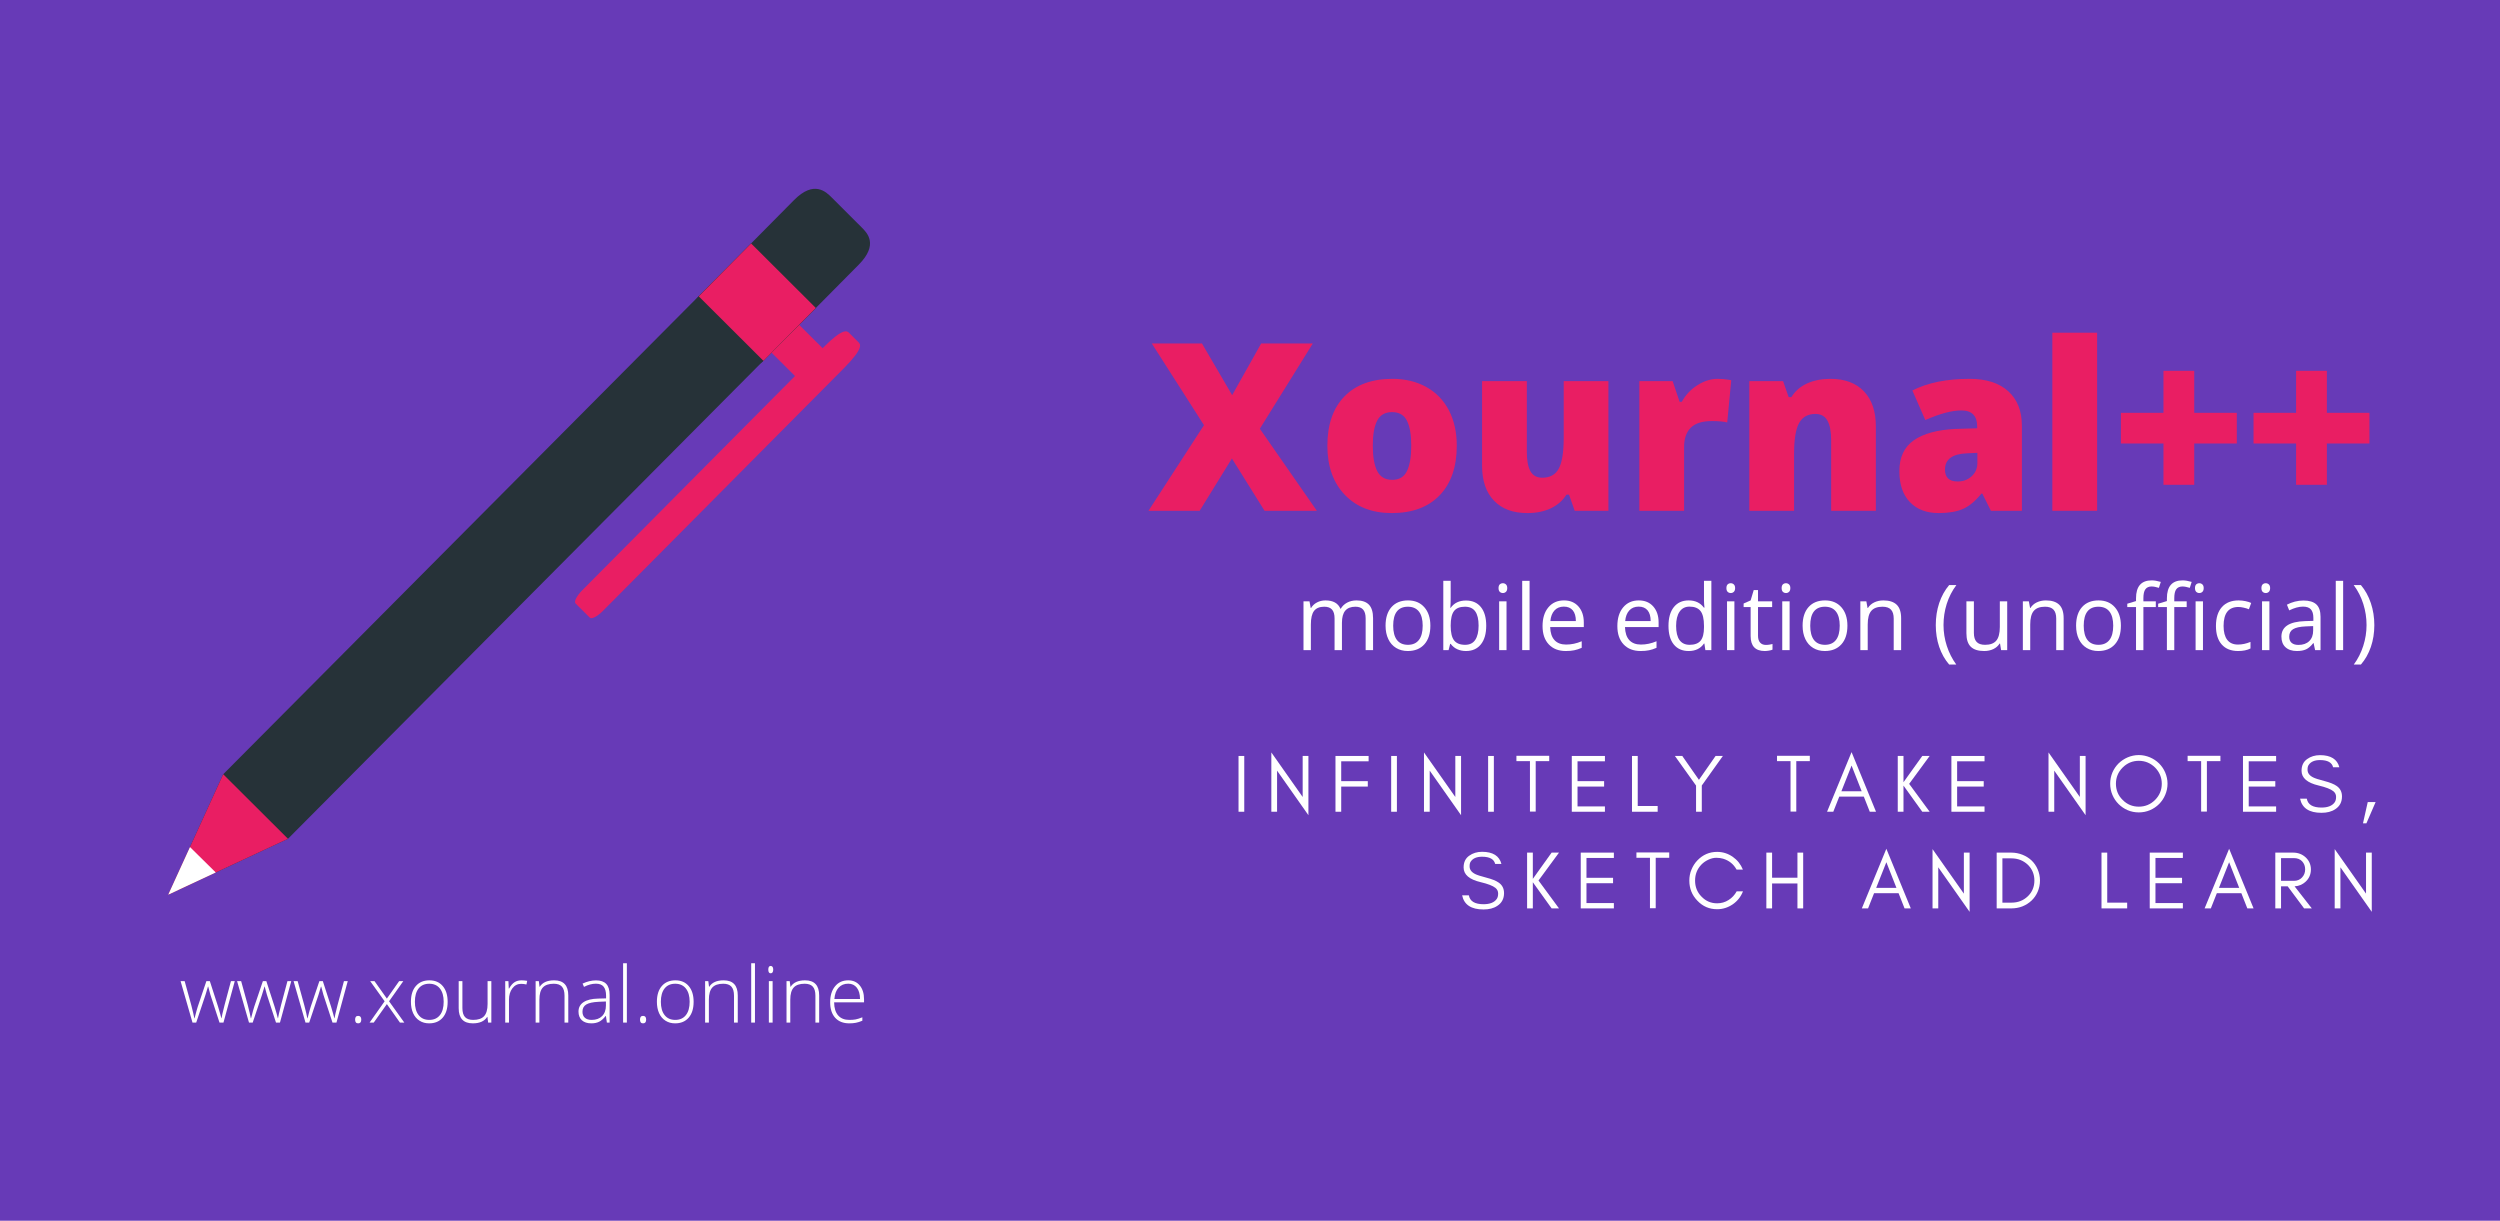 <?xml version="1.0" encoding="UTF-8"?>
<svg xmlns="http://www.w3.org/2000/svg" xmlns:xlink="http://www.w3.org/1999/xlink" width="768pt" height="375pt" viewBox="0 0 768 375" version="1.1">
<defs>
<g>
<symbol overflow="visible" id="glyph1-0">
<path style="stroke:none;" d="M 6.125 -51.406 L 35.719 -51.406 L 35.719 0 L 6.125 0 Z M 9.812 -3.656 L 32.031 -3.656 L 32.031 -47.75 L 9.812 -47.75 Z M 9.812 -3.656 "/>
</symbol>
<symbol overflow="visible" id="glyph1-1">
<path style="stroke:none;" d="M 51.859 0 L 35.797 0 L 25.766 -16.062 L 15.859 0 L 0.141 0 L 17.188 -26.297 L 1.156 -51.406 L 16.562 -51.406 L 25.844 -35.516 L 34.766 -51.406 L 50.625 -51.406 L 34.344 -25.203 Z M 51.859 0 "/>
</symbol>
<symbol overflow="visible" id="glyph1-2">
<path style="stroke:none;" d="M 42.781 -20 C 42.781 -13.488 41.027 -8.41 37.531 -4.766 C 34.031 -1.117 29.121 0.703 22.812 0.703 C 16.77 0.703 11.961 -1.16 8.391 -4.891 C 4.816 -8.617 3.031 -13.656 3.031 -20 C 3.031 -26.496 4.781 -31.547 8.281 -35.141 C 11.777 -38.73 16.695 -40.531 23.031 -40.531 C 26.945 -40.531 30.406 -39.695 33.406 -38.031 C 36.402 -36.375 38.719 -33.992 40.344 -30.891 C 41.965 -27.785 42.781 -24.152 42.781 -20 Z M 16.984 -20 C 16.984 -16.582 17.438 -13.977 18.344 -12.188 C 19.258 -10.395 20.797 -9.5 22.953 -9.5 C 25.086 -9.5 26.594 -10.395 27.469 -12.188 C 28.352 -13.977 28.797 -16.582 28.797 -20 C 28.797 -23.402 28.348 -25.973 27.453 -27.703 C 26.566 -29.441 25.043 -30.312 22.891 -30.312 C 20.773 -30.312 19.258 -29.445 18.344 -27.719 C 17.438 -26 16.984 -23.426 16.984 -20 Z M 16.984 -20 "/>
</symbol>
<symbol overflow="visible" id="glyph1-3">
<path style="stroke:none;" d="M 33.125 0 L 31.391 -4.953 L 30.594 -4.953 C 29.438 -3.129 27.832 -1.727 25.781 -0.75 C 23.738 0.215 21.332 0.703 18.562 0.703 C 14.176 0.703 10.762 -0.566 8.328 -3.109 C 5.891 -5.648 4.672 -9.242 4.672 -13.891 L 4.672 -39.828 L 18.422 -39.828 L 18.422 -18.078 C 18.422 -15.473 18.789 -13.496 19.531 -12.156 C 20.27 -10.82 21.484 -10.156 23.172 -10.156 C 25.535 -10.156 27.223 -11.086 28.234 -12.953 C 29.242 -14.816 29.75 -17.961 29.75 -22.391 L 29.75 -39.828 L 43.484 -39.828 L 43.484 0 Z M 33.125 0 "/>
</symbol>
<symbol overflow="visible" id="glyph1-4">
<path style="stroke:none;" d="M 28.797 -40.531 C 29.992 -40.531 31.129 -40.434 32.203 -40.25 L 32.984 -40.109 L 31.75 -27.141 C 30.625 -27.418 29.066 -27.562 27.078 -27.562 C 24.078 -27.562 21.895 -26.871 20.531 -25.5 C 19.176 -24.133 18.5 -22.16 18.5 -19.578 L 18.5 0 L 4.75 0 L 4.75 -39.828 L 14.984 -39.828 L 17.125 -33.469 L 17.797 -33.469 C 18.941 -35.582 20.539 -37.285 22.594 -38.578 C 24.645 -39.879 26.711 -40.531 28.797 -40.531 Z M 28.797 -40.531 "/>
</symbol>
<symbol overflow="visible" id="glyph1-5">
<path style="stroke:none;" d="M 29.891 0 L 29.891 -21.734 C 29.891 -24.379 29.504 -26.375 28.734 -27.719 C 27.973 -29.07 26.746 -29.75 25.062 -29.75 C 22.75 -29.75 21.074 -28.82 20.047 -26.969 C 19.016 -25.113 18.5 -21.934 18.5 -17.438 L 18.5 0 L 4.75 0 L 4.75 -39.828 L 15.125 -39.828 L 16.844 -34.906 L 17.656 -34.906 C 18.82 -36.777 20.441 -38.188 22.516 -39.125 C 24.586 -40.059 26.973 -40.531 29.672 -40.531 C 34.074 -40.531 37.504 -39.254 39.953 -36.703 C 42.398 -34.148 43.625 -30.551 43.625 -25.906 L 43.625 0 Z M 29.891 0 "/>
</symbol>
<symbol overflow="visible" id="glyph1-6">
<path style="stroke:none;" d="M 30.734 0 L 28.094 -5.281 L 27.812 -5.281 C 25.957 -2.977 24.066 -1.402 22.141 -0.562 C 20.223 0.277 17.742 0.703 14.703 0.703 C 10.953 0.703 7.996 -0.422 5.844 -2.672 C 3.688 -4.918 2.609 -8.086 2.609 -12.172 C 2.609 -16.41 4.082 -19.566 7.031 -21.641 C 9.988 -23.711 14.266 -24.879 19.859 -25.141 L 26.516 -25.344 L 26.516 -25.906 C 26.516 -29.184 24.895 -30.828 21.656 -30.828 C 18.75 -30.828 15.055 -29.84 10.578 -27.875 L 6.609 -36.953 C 11.254 -39.336 17.113 -40.531 24.188 -40.531 C 29.301 -40.531 33.254 -39.262 36.047 -36.734 C 38.848 -34.203 40.25 -30.664 40.25 -26.125 L 40.25 0 Z M 20.531 -9 C 22.195 -9 23.617 -9.523 24.797 -10.578 C 25.98 -11.637 26.578 -13.016 26.578 -14.703 L 26.578 -17.797 L 23.422 -17.656 C 18.891 -17.488 16.625 -15.82 16.625 -12.656 C 16.625 -10.219 17.926 -9 20.531 -9 Z M 20.531 -9 "/>
</symbol>
<symbol overflow="visible" id="glyph1-7">
<path style="stroke:none;" d="M 18.5 0 L 4.75 0 L 4.75 -54.703 L 18.5 -54.703 Z M 18.5 0 "/>
</symbol>
<symbol overflow="visible" id="glyph1-8">
<path style="stroke:none;" d="M 15.609 -20.672 L 2.531 -20.672 L 2.531 -30.094 L 15.609 -30.094 L 15.609 -43 L 25.062 -43 L 25.062 -30.094 L 38.141 -30.094 L 38.141 -20.672 L 25.062 -20.672 L 25.062 -7.984 L 15.609 -7.984 Z M 15.609 -20.672 "/>
</symbol>
<symbol overflow="visible" id="glyph2-0">
<path style="stroke:none;" d="M 2.641 -19.984 L 14.141 -19.984 L 14.141 0 L 2.641 0 Z M 4.062 -1.422 L 12.719 -1.422 L 12.719 -18.562 L 4.062 -18.562 Z M 4.062 -1.422 "/>
</symbol>
<symbol overflow="visible" id="glyph2-1">
<path style="stroke:none;" d="M 21.5 0 L 21.5 -9.75 C 21.5 -10.945 21.242 -11.844 20.734 -12.438 C 20.223 -13.027 19.43 -13.328 18.359 -13.328 C 16.953 -13.328 15.91 -12.918 15.234 -12.109 C 14.555 -11.297 14.219 -10.051 14.219 -8.375 L 14.219 0 L 11.953 0 L 11.953 -9.75 C 11.953 -10.945 11.695 -11.844 11.188 -12.438 C 10.676 -13.027 9.879 -13.328 8.797 -13.328 C 7.367 -13.328 6.32 -12.898 5.656 -12.047 C 5 -11.203 4.672 -9.805 4.672 -7.859 L 4.672 0 L 2.406 0 L 2.406 -14.984 L 4.25 -14.984 L 4.625 -12.938 L 4.734 -12.938 C 5.16 -13.664 5.766 -14.234 6.547 -14.641 C 7.324 -15.055 8.195 -15.266 9.156 -15.266 C 11.496 -15.266 13.031 -14.414 13.75 -12.719 L 13.859 -12.719 C 14.305 -13.496 14.953 -14.117 15.797 -14.578 C 16.648 -15.035 17.617 -15.266 18.703 -15.266 C 20.398 -15.266 21.672 -14.824 22.516 -13.953 C 23.355 -13.078 23.781 -11.684 23.781 -9.781 L 23.781 0 Z M 21.5 0 "/>
</symbol>
<symbol overflow="visible" id="glyph2-2">
<path style="stroke:none;" d="M 15.344 -7.5 C 15.344 -5.062 14.727 -3.152 13.5 -1.781 C 12.27 -0.406 10.566 0.281 8.391 0.281 C 7.055 0.281 5.867 -0.031 4.828 -0.656 C 3.785 -1.289 2.98 -2.195 2.422 -3.375 C 1.859 -4.551 1.578 -5.926 1.578 -7.5 C 1.578 -9.945 2.188 -11.852 3.406 -13.219 C 4.621 -14.582 6.316 -15.266 8.484 -15.266 C 10.586 -15.266 12.254 -14.566 13.484 -13.172 C 14.723 -11.773 15.344 -9.883 15.344 -7.5 Z M 3.922 -7.5 C 3.922 -5.594 4.301 -4.133 5.062 -3.125 C 5.832 -2.125 6.961 -1.625 8.453 -1.625 C 9.93 -1.625 11.055 -2.125 11.828 -3.125 C 12.598 -4.121 12.984 -5.582 12.984 -7.5 C 12.984 -9.402 12.598 -10.852 11.828 -11.844 C 11.055 -12.832 9.918 -13.328 8.422 -13.328 C 6.93 -13.328 5.805 -12.836 5.047 -11.859 C 4.297 -10.891 3.922 -9.434 3.922 -7.5 Z M 3.922 -7.5 "/>
</symbol>
<symbol overflow="visible" id="glyph2-3">
<path style="stroke:none;" d="M 9.375 -15.234 C 11.34 -15.234 12.867 -14.559 13.953 -13.219 C 15.043 -11.875 15.594 -9.965 15.594 -7.5 C 15.594 -5.039 15.043 -3.129 13.953 -1.766 C 12.859 -0.398 11.332 0.281 9.375 0.281 C 8.406 0.281 7.512 0.098 6.703 -0.266 C 5.898 -0.629 5.223 -1.18 4.672 -1.922 L 4.516 -1.922 L 4.031 0 L 2.406 0 L 2.406 -21.281 L 4.672 -21.281 L 4.672 -16.109 C 4.672 -14.953 4.633 -13.91 4.562 -12.984 L 4.672 -12.984 C 5.73 -14.48 7.301 -15.234 9.375 -15.234 Z M 9.047 -13.328 C 7.504 -13.328 6.387 -12.883 5.703 -12 C 5.016 -11.113 4.672 -9.613 4.672 -7.5 C 4.672 -5.395 5.02 -3.887 5.719 -2.984 C 6.426 -2.078 7.555 -1.625 9.109 -1.625 C 10.504 -1.625 11.539 -2.129 12.219 -3.141 C 12.902 -4.16 13.25 -5.625 13.25 -7.531 C 13.25 -9.477 12.902 -10.93 12.219 -11.891 C 11.539 -12.848 10.48 -13.328 9.047 -13.328 Z M 9.047 -13.328 "/>
</symbol>
<symbol overflow="visible" id="glyph2-4">
<path style="stroke:none;" d="M 4.672 0 L 2.406 0 L 2.406 -14.984 L 4.672 -14.984 Z M 2.219 -19.047 C 2.219 -19.566 2.344 -19.945 2.594 -20.188 C 2.852 -20.426 3.176 -20.547 3.562 -20.547 C 3.926 -20.547 4.238 -20.418 4.5 -20.172 C 4.758 -19.93 4.891 -19.555 4.891 -19.047 C 4.891 -18.535 4.758 -18.152 4.5 -17.906 C 4.238 -17.656 3.926 -17.531 3.562 -17.531 C 3.176 -17.531 2.852 -17.656 2.594 -17.906 C 2.344 -18.152 2.219 -18.535 2.219 -19.047 Z M 2.219 -19.047 "/>
</symbol>
<symbol overflow="visible" id="glyph2-5">
<path style="stroke:none;" d="M 4.672 0 L 2.406 0 L 2.406 -21.281 L 4.672 -21.281 Z M 4.672 0 "/>
</symbol>
<symbol overflow="visible" id="glyph2-6">
<path style="stroke:none;" d="M 8.734 0.281 C 6.523 0.281 4.777 -0.395 3.5 -1.75 C 2.219 -3.102 1.578 -4.977 1.578 -7.375 C 1.578 -9.789 2.172 -11.707 3.359 -13.125 C 4.543 -14.551 6.145 -15.266 8.156 -15.266 C 10.027 -15.266 11.516 -14.645 12.609 -13.406 C 13.699 -12.164 14.25 -10.535 14.25 -8.516 L 14.25 -7.078 L 3.922 -7.078 C 3.973 -5.316 4.414 -3.977 5.25 -3.062 C 6.09 -2.156 7.281 -1.703 8.812 -1.703 C 10.426 -1.703 12.023 -2.039 13.609 -2.719 L 13.609 -0.703 C 12.805 -0.348 12.043 -0.098 11.328 0.047 C 10.609 0.199 9.742 0.281 8.734 0.281 Z M 8.125 -13.359 C 6.914 -13.359 5.949 -12.961 5.234 -12.172 C 4.523 -11.391 4.105 -10.305 3.984 -8.922 L 11.812 -8.922 C 11.812 -10.355 11.492 -11.457 10.859 -12.219 C 10.223 -12.977 9.309 -13.359 8.125 -13.359 Z M 8.125 -13.359 "/>
</symbol>
<symbol overflow="visible" id="glyph2-7">
<path style="stroke:none;" d="M 12.609 -2.016 L 12.484 -2.016 C 11.43 -0.484 9.863 0.281 7.781 0.281 C 5.82 0.281 4.293 -0.391 3.203 -1.734 C 2.117 -3.074 1.578 -4.984 1.578 -7.453 C 1.578 -9.918 2.125 -11.836 3.219 -13.203 C 4.309 -14.574 5.832 -15.266 7.781 -15.266 C 9.809 -15.266 11.367 -14.523 12.453 -13.047 L 12.641 -13.047 L 12.531 -14.125 L 12.484 -15.172 L 12.484 -21.281 L 14.75 -21.281 L 14.75 0 L 12.906 0 Z M 8.062 -1.625 C 9.613 -1.625 10.738 -2.047 11.438 -2.891 C 12.133 -3.73 12.484 -5.094 12.484 -6.969 L 12.484 -7.453 C 12.484 -9.574 12.129 -11.094 11.422 -12 C 10.711 -12.902 9.586 -13.359 8.047 -13.359 C 6.711 -13.359 5.691 -12.836 4.984 -11.797 C 4.273 -10.766 3.922 -9.305 3.922 -7.422 C 3.922 -5.504 4.27 -4.055 4.969 -3.078 C 5.676 -2.109 6.707 -1.625 8.062 -1.625 Z M 8.062 -1.625 "/>
</symbol>
<symbol overflow="visible" id="glyph2-8">
<path style="stroke:none;" d="M 7.25 -1.594 C 7.645 -1.594 8.031 -1.625 8.406 -1.688 C 8.777 -1.746 9.078 -1.812 9.297 -1.875 L 9.297 -0.141 C 9.047 -0.016 8.68 0.082 8.203 0.156 C 7.734 0.238 7.305 0.281 6.922 0.281 C 4.023 0.281 2.578 -1.25 2.578 -4.312 L 2.578 -13.219 L 0.422 -13.219 L 0.422 -14.312 L 2.578 -15.266 L 3.531 -18.453 L 4.844 -18.453 L 4.844 -14.984 L 9.188 -14.984 L 9.188 -13.219 L 4.844 -13.219 L 4.844 -4.406 C 4.844 -3.5 5.055 -2.801 5.484 -2.312 C 5.91 -1.832 6.5 -1.594 7.25 -1.594 Z M 7.25 -1.594 "/>
</symbol>
<symbol overflow="visible" id="glyph2-9">
<path style="stroke:none;" d="M 12.656 0 L 12.656 -9.688 C 12.656 -10.914 12.379 -11.828 11.828 -12.422 C 11.273 -13.023 10.402 -13.328 9.219 -13.328 C 7.645 -13.328 6.492 -12.898 5.766 -12.047 C 5.035 -11.203 4.672 -9.805 4.672 -7.859 L 4.672 0 L 2.406 0 L 2.406 -14.984 L 4.25 -14.984 L 4.625 -12.938 L 4.734 -12.938 C 5.191 -13.676 5.836 -14.25 6.672 -14.656 C 7.512 -15.059 8.453 -15.266 9.484 -15.266 C 11.293 -15.266 12.656 -14.824 13.562 -13.953 C 14.477 -13.078 14.938 -11.684 14.938 -9.781 L 14.938 0 Z M 12.656 0 "/>
</symbol>
<symbol overflow="visible" id="glyph2-10">
<path style="stroke:none;" d=""/>
</symbol>
<symbol overflow="visible" id="glyph2-11">
<path style="stroke:none;" d="M 1.125 -7.672 C 1.125 -10.086 1.473 -12.348 2.172 -14.453 C 2.879 -16.555 3.898 -18.398 5.234 -19.984 L 7.453 -19.984 C 6.141 -18.223 5.148 -16.289 4.484 -14.188 C 3.828 -12.082 3.5 -9.918 3.5 -7.703 C 3.5 -5.516 3.836 -3.371 4.516 -1.281 C 5.191 0.801 6.16 2.707 7.422 4.438 L 5.234 4.438 C 3.898 2.883 2.879 1.07 2.172 -1 C 1.473 -3.07 1.125 -5.297 1.125 -7.672 Z M 1.125 -7.672 "/>
</symbol>
<symbol overflow="visible" id="glyph2-12">
<path style="stroke:none;" d="M 4.547 -14.984 L 4.547 -5.266 C 4.547 -4.047 4.82 -3.133 5.375 -2.531 C 5.926 -1.926 6.797 -1.625 7.984 -1.625 C 9.555 -1.625 10.703 -2.051 11.422 -2.906 C 12.148 -3.77 12.516 -5.172 12.516 -7.109 L 12.516 -14.984 L 14.781 -14.984 L 14.781 0 L 12.906 0 L 12.578 -2.016 L 12.453 -2.016 C 11.992 -1.273 11.348 -0.707 10.516 -0.312 C 9.691 0.082 8.754 0.281 7.703 0.281 C 5.879 0.281 4.512 -0.148 3.609 -1.016 C 2.703 -1.887 2.25 -3.281 2.25 -5.188 L 2.25 -14.984 Z M 4.547 -14.984 "/>
</symbol>
<symbol overflow="visible" id="glyph2-13">
<path style="stroke:none;" d="M 9.156 -13.219 L 5.344 -13.219 L 5.344 0 L 3.078 0 L 3.078 -13.219 L 0.391 -13.219 L 0.391 -14.25 L 3.078 -15.062 L 3.078 -15.906 C 3.078 -19.582 4.688 -21.422 7.906 -21.422 C 8.695 -21.422 9.625 -21.262 10.688 -20.953 L 10.109 -19.125 C 9.234 -19.402 8.48 -19.547 7.859 -19.547 C 7.004 -19.547 6.367 -19.258 5.953 -18.688 C 5.547 -18.125 5.344 -17.211 5.344 -15.953 L 5.344 -14.984 L 9.156 -14.984 Z M 9.156 -13.219 "/>
</symbol>
<symbol overflow="visible" id="glyph2-14">
<path style="stroke:none;" d="M 8.391 0.281 C 6.223 0.281 4.543 -0.383 3.359 -1.719 C 2.172 -3.059 1.578 -4.953 1.578 -7.391 C 1.578 -9.898 2.18 -11.836 3.391 -13.203 C 4.598 -14.574 6.316 -15.266 8.547 -15.266 C 9.262 -15.266 9.984 -15.184 10.703 -15.031 C 11.418 -14.875 11.988 -14.691 12.406 -14.484 L 11.703 -12.547 C 11.203 -12.754 10.652 -12.922 10.062 -13.047 C 9.469 -13.18 8.941 -13.25 8.484 -13.25 C 5.441 -13.25 3.922 -11.305 3.922 -7.422 C 3.922 -5.578 4.289 -4.16 5.031 -3.172 C 5.777 -2.191 6.883 -1.703 8.344 -1.703 C 9.59 -1.703 10.875 -1.973 12.188 -2.516 L 12.188 -0.5 C 11.176 0.02 9.91 0.281 8.391 0.281 Z M 8.391 0.281 "/>
</symbol>
<symbol overflow="visible" id="glyph2-15">
<path style="stroke:none;" d="M 11.625 0 L 11.172 -2.141 L 11.062 -2.141 C 10.312 -1.191 9.566 -0.551 8.828 -0.219 C 8.086 0.113 7.16 0.281 6.047 0.281 C 4.555 0.281 3.387 -0.102 2.547 -0.875 C 1.703 -1.645 1.281 -2.734 1.281 -4.141 C 1.281 -7.168 3.703 -8.758 8.547 -8.906 L 11.094 -8.984 L 11.094 -9.906 C 11.094 -11.082 10.836 -11.953 10.328 -12.516 C 9.828 -13.074 9.02 -13.359 7.906 -13.359 C 6.656 -13.359 5.242 -12.973 3.672 -12.203 L 2.969 -13.953 C 3.707 -14.348 4.516 -14.66 5.391 -14.891 C 6.273 -15.117 7.16 -15.234 8.047 -15.234 C 9.824 -15.234 11.145 -14.836 12 -14.047 C 12.863 -13.254 13.297 -11.98 13.297 -10.234 L 13.297 0 Z M 6.5 -1.594 C 7.902 -1.594 9.008 -1.977 9.812 -2.75 C 10.621 -3.527 11.031 -4.617 11.031 -6.016 L 11.031 -7.375 L 8.766 -7.281 C 6.961 -7.207 5.66 -6.918 4.859 -6.422 C 4.066 -5.93 3.672 -5.16 3.672 -4.109 C 3.672 -3.297 3.914 -2.668 4.406 -2.234 C 4.902 -1.805 5.602 -1.594 6.5 -1.594 Z M 6.5 -1.594 "/>
</symbol>
<symbol overflow="visible" id="glyph2-16">
<path style="stroke:none;" d="M 7.172 -7.672 C 7.172 -5.273 6.816 -3.039 6.109 -0.969 C 5.398 1.102 4.379 2.906 3.047 4.438 L 0.859 4.438 C 2.129 2.719 3.098 0.809 3.766 -1.281 C 4.441 -3.371 4.781 -5.516 4.781 -7.703 C 4.781 -9.918 4.445 -12.082 3.781 -14.188 C 3.125 -16.289 2.137 -18.223 0.828 -19.984 L 3.047 -19.984 C 4.387 -18.391 5.41 -16.535 6.109 -14.422 C 6.816 -12.316 7.172 -10.066 7.172 -7.672 Z M 7.172 -7.672 "/>
</symbol>
<symbol overflow="visible" id="glyph3-0">
<path style="stroke:none;" d="M 2.266 -17.141 L 12.125 -17.141 L 12.125 0 L 2.266 0 Z M 3.484 -1.219 L 10.906 -1.219 L 10.906 -15.922 L 3.484 -15.922 Z M 3.484 -1.219 "/>
</symbol>
<symbol overflow="visible" id="glyph3-1">
<path style="stroke:none;" d="M 12.312 0 L 9.531 -8.516 C 9.352 -9.098 9.121 -9.945 8.844 -11.062 L 8.766 -11.062 L 8.516 -10.203 L 8 -8.5 L 5.156 0 L 4.016 0 L 0.359 -12.734 L 1.609 -12.734 L 3.641 -5.359 C 4.117 -3.523 4.43 -2.18 4.578 -1.328 L 4.656 -1.328 C 5.113 -3.148 5.445 -4.363 5.656 -4.969 L 8.281 -12.734 L 9.344 -12.734 L 11.844 -5 C 12.402 -3.156 12.75 -1.934 12.875 -1.344 L 12.938 -1.344 C 12.996 -1.852 13.312 -3.211 13.875 -5.422 L 15.828 -12.734 L 17 -12.734 L 13.531 0 Z M 12.312 0 "/>
</symbol>
<symbol overflow="visible" id="glyph3-2">
<path style="stroke:none;" d="M 1.906 -0.922 C 1.906 -1.68 2.219 -2.062 2.844 -2.062 C 3.477 -2.062 3.797 -1.68 3.797 -0.922 C 3.797 -0.148 3.477 0.234 2.844 0.234 C 2.219 0.234 1.906 -0.148 1.906 -0.922 Z M 1.906 -0.922 "/>
</symbol>
<symbol overflow="visible" id="glyph3-3">
<path style="stroke:none;" d="M 5.266 -6.547 L 0.828 -12.734 L 2.156 -12.734 L 5.953 -7.375 L 9.719 -12.734 L 11 -12.734 L 6.625 -6.547 L 11.312 0 L 9.969 0 L 5.953 -5.688 L 1.922 0 L 0.641 0 Z M 5.266 -6.547 "/>
</symbol>
<symbol overflow="visible" id="glyph3-4">
<path style="stroke:none;" d="M 12.672 -6.391 C 12.672 -4.305 12.164 -2.68 11.156 -1.516 C 10.145 -0.348 8.754 0.234 6.984 0.234 C 5.867 0.234 4.883 -0.035 4.031 -0.578 C 3.176 -1.117 2.52 -1.891 2.062 -2.891 C 1.613 -3.898 1.391 -5.066 1.391 -6.391 C 1.391 -8.461 1.895 -10.078 2.906 -11.234 C 3.914 -12.398 5.301 -12.984 7.062 -12.984 C 8.809 -12.984 10.18 -12.395 11.172 -11.219 C 12.168 -10.039 12.672 -8.43 12.672 -6.391 Z M 2.609 -6.391 C 2.609 -4.641 2.992 -3.273 3.766 -2.297 C 4.535 -1.316 5.625 -0.828 7.031 -0.828 C 8.434 -0.828 9.523 -1.316 10.297 -2.297 C 11.066 -3.273 11.453 -4.641 11.453 -6.391 C 11.453 -8.148 11.059 -9.516 10.281 -10.484 C 9.508 -11.449 8.418 -11.938 7.016 -11.938 C 5.609 -11.938 4.52 -11.449 3.75 -10.484 C 2.988 -9.516 2.609 -8.148 2.609 -6.391 Z M 2.609 -6.391 "/>
</symbol>
<symbol overflow="visible" id="glyph3-5">
<path style="stroke:none;" d="M 3.141 -12.734 L 3.141 -4.484 C 3.141 -3.203 3.41 -2.27 3.953 -1.688 C 4.492 -1.113 5.328 -0.828 6.453 -0.828 C 7.973 -0.828 9.086 -1.207 9.797 -1.969 C 10.512 -2.738 10.875 -3.984 10.875 -5.703 L 10.875 -12.734 L 12.031 -12.734 L 12.031 0 L 11.047 0 L 10.828 -1.766 L 10.766 -1.766 C 9.93 -0.43 8.457 0.234 6.344 0.234 C 3.445 0.234 2 -1.316 2 -4.422 L 2 -12.734 Z M 3.141 -12.734 "/>
</symbol>
<symbol overflow="visible" id="glyph3-6">
<path style="stroke:none;" d="M 7.156 -12.984 C 7.684 -12.984 8.266 -12.93 8.891 -12.828 L 8.656 -11.703 C 8.125 -11.836 7.574 -11.906 7.016 -11.906 C 5.922 -11.906 5.023 -11.441 4.328 -10.516 C 3.641 -9.598 3.297 -8.434 3.297 -7.031 L 3.297 0 L 2.141 0 L 2.141 -12.734 L 3.125 -12.734 L 3.234 -10.438 L 3.312 -10.438 C 3.84 -11.371 4.406 -12.031 5 -12.406 C 5.59 -12.789 6.312 -12.984 7.156 -12.984 Z M 7.156 -12.984 "/>
</symbol>
<symbol overflow="visible" id="glyph3-7">
<path style="stroke:none;" d="M 11.016 0 L 11.016 -8.266 C 11.016 -9.543 10.742 -10.477 10.203 -11.062 C 9.672 -11.645 8.836 -11.938 7.703 -11.938 C 6.18 -11.938 5.066 -11.551 4.359 -10.781 C 3.648 -10.008 3.297 -8.758 3.297 -7.031 L 3.297 0 L 2.141 0 L 2.141 -12.734 L 3.125 -12.734 L 3.344 -11 L 3.406 -11 C 4.238 -12.32 5.711 -12.984 7.828 -12.984 C 10.723 -12.984 12.172 -11.43 12.172 -8.328 L 12.172 0 Z M 11.016 0 "/>
</symbol>
<symbol overflow="visible" id="glyph3-8">
<path style="stroke:none;" d="M 9.875 0 L 9.578 -2.016 L 9.484 -2.016 C 8.836 -1.191 8.176 -0.605 7.5 -0.266 C 6.832 0.066 6.035 0.234 5.109 0.234 C 3.859 0.234 2.883 -0.082 2.188 -0.719 C 1.5 -1.363 1.156 -2.254 1.156 -3.391 C 1.156 -4.629 1.672 -5.594 2.703 -6.281 C 3.73 -6.965 5.234 -7.332 7.203 -7.375 L 9.625 -7.438 L 9.625 -8.281 C 9.625 -9.496 9.371 -10.414 8.875 -11.031 C 8.383 -11.645 7.59 -11.953 6.5 -11.953 C 5.32 -11.953 4.102 -11.621 2.844 -10.969 L 2.406 -11.984 C 3.801 -12.637 5.18 -12.969 6.547 -12.969 C 7.949 -12.969 9 -12.602 9.688 -11.875 C 10.371 -11.145 10.719 -10.008 10.719 -8.469 L 10.719 0 Z M 5.188 -0.828 C 6.539 -0.828 7.609 -1.211 8.391 -1.984 C 9.18 -2.762 9.578 -3.848 9.578 -5.234 L 9.578 -6.484 L 7.344 -6.391 C 5.562 -6.305 4.285 -6.023 3.516 -5.547 C 2.754 -5.078 2.375 -4.34 2.375 -3.344 C 2.375 -2.539 2.617 -1.918 3.109 -1.484 C 3.598 -1.047 4.289 -0.828 5.188 -0.828 Z M 5.188 -0.828 "/>
</symbol>
<symbol overflow="visible" id="glyph3-9">
<path style="stroke:none;" d="M 3.297 0 L 2.141 0 L 2.141 -18.234 L 3.297 -18.234 Z M 3.297 0 "/>
</symbol>
<symbol overflow="visible" id="glyph3-10">
<path style="stroke:none;" d="M 3.297 0 L 2.141 0 L 2.141 -12.734 L 3.297 -12.734 Z M 1.969 -16.281 C 1.969 -17.027 2.211 -17.406 2.703 -17.406 C 2.949 -17.406 3.145 -17.305 3.281 -17.109 C 3.414 -16.91 3.484 -16.633 3.484 -16.281 C 3.484 -15.926 3.414 -15.645 3.281 -15.438 C 3.145 -15.238 2.949 -15.141 2.703 -15.141 C 2.211 -15.141 1.969 -15.52 1.969 -16.281 Z M 1.969 -16.281 "/>
</symbol>
<symbol overflow="visible" id="glyph3-11">
<path style="stroke:none;" d="M 7.281 0.234 C 5.426 0.234 3.977 -0.332 2.938 -1.469 C 1.906 -2.613 1.391 -4.211 1.391 -6.266 C 1.391 -8.293 1.891 -9.922 2.891 -11.141 C 3.887 -12.367 5.238 -12.984 6.938 -12.984 C 8.434 -12.984 9.617 -12.457 10.484 -11.406 C 11.355 -10.363 11.797 -8.945 11.797 -7.156 L 11.797 -6.219 L 2.609 -6.219 C 2.629 -4.469 3.039 -3.129 3.844 -2.203 C 4.645 -1.285 5.789 -0.828 7.281 -0.828 C 8.008 -0.828 8.645 -0.875 9.188 -0.969 C 9.738 -1.07 10.438 -1.289 11.281 -1.625 L 11.281 -0.578 C 10.562 -0.266 9.895 -0.051 9.281 0.062 C 8.676 0.176 8.008 0.234 7.281 0.234 Z M 6.938 -11.953 C 5.707 -11.953 4.723 -11.543 3.984 -10.734 C 3.242 -9.93 2.809 -8.77 2.688 -7.25 L 10.562 -7.25 C 10.562 -8.715 10.238 -9.867 9.594 -10.703 C 8.957 -11.535 8.07 -11.953 6.938 -11.953 Z M 6.938 -11.953 "/>
</symbol>
<symbol overflow="visible" id="glyph0-0">
<path style="stroke:none;" d="M 3.652 0 L 3.652 -17.137 L 1.891 -17.137 L 1.891 0 Z M 3.652 0 "/>
</symbol>
<symbol overflow="visible" id="glyph0-1">
<path style="stroke:none;" d="M 3.652 -12.625 L 13.281 1.059 L 13.281 -17.137 L 11.516 -17.137 L 11.516 -4.535 L 1.891 -18.219 L 1.891 0 L 3.652 0 Z M 3.652 -12.625 "/>
</symbol>
<symbol overflow="visible" id="glyph0-2">
<path style="stroke:none;" d="M 12.07 -15.496 L 12.07 -17.137 L 1.891 -17.137 L 1.891 0 L 3.652 0 L 3.652 -7.734 L 11.82 -7.734 L 11.82 -9.398 L 3.652 -9.398 L 3.652 -15.496 Z M 12.07 -15.496 "/>
</symbol>
<symbol overflow="visible" id="glyph0-3">
<path style="stroke:none;" d="M 0.504 -15.547 L 4.66 -15.547 L 4.66 -0.051 L 6.426 -0.051 L 6.426 -15.547 L 10.582 -15.547 L 10.582 -17.188 L 0.504 -17.188 Z M 0.504 -15.547 "/>
</symbol>
<symbol overflow="visible" id="glyph0-4">
<path style="stroke:none;" d="M 12.07 0 L 12.07 -1.637 L 3.652 -1.637 L 3.652 -7.734 L 11.82 -7.734 L 11.82 -9.398 L 3.652 -9.398 L 3.652 -15.496 L 12.07 -15.496 L 12.07 -17.137 L 1.891 -17.137 L 1.891 0 Z M 12.07 0 "/>
</symbol>
<symbol overflow="visible" id="glyph0-5">
<path style="stroke:none;" d="M 3.652 -1.766 L 3.652 -17.137 L 1.891 -17.137 L 1.891 0 L 9.777 0 L 9.777 -1.766 Z M 3.652 -1.766 "/>
</symbol>
<symbol overflow="visible" id="glyph0-6">
<path style="stroke:none;" d="M 8.516 -8.062 L 14.992 -17.137 L 12.75 -17.137 L 7.637 -9.801 L 2.52 -17.137 L 0.254 -17.137 L 6.754 -8.039 L 6.754 0 L 8.516 0 Z M 8.516 -8.062 "/>
</symbol>
<symbol overflow="visible" id="glyph0-7">
<path style="stroke:none;" d=""/>
</symbol>
<symbol overflow="visible" id="glyph0-8">
<path style="stroke:none;" d="M 4.66 -6.301 L 7.785 -14.188 L 10.887 -6.301 Z M 15.297 0 L 7.785 -18.32 L 0.254 0 L 2.168 0 L 4.008 -4.66 L 11.543 -4.66 L 13.379 0 Z M 15.297 0 "/>
</symbol>
<symbol overflow="visible" id="glyph0-9">
<path style="stroke:none;" d="M 3.652 0 L 3.652 -8.039 L 9.426 0 L 11.691 0 L 5.395 -8.566 L 11.691 -17.137 L 9.426 -17.137 L 3.652 -9.07 L 3.652 -17.137 L 1.891 -17.137 L 1.891 0 Z M 3.652 0 "/>
</symbol>
<symbol overflow="visible" id="glyph0-10">
<path style="stroke:none;" d="M 16.984 -8.617 C 16.984 -6.652 16.277 -4.988 14.918 -3.629 C 13.531 -2.242 11.867 -1.562 9.93 -1.562 C 7.988 -1.562 6.324 -2.242 4.965 -3.629 C 3.578 -4.988 2.898 -6.652 2.898 -8.617 C 2.898 -10.535 3.578 -12.195 4.965 -13.582 C 6.324 -14.941 7.988 -15.648 9.93 -15.648 C 11.867 -15.648 13.531 -14.941 14.918 -13.582 C 16.277 -12.195 16.984 -10.535 16.984 -8.617 Z M 18.75 -8.617 C 18.75 -9.828 18.496 -10.961 18.043 -12.047 C 17.59 -13.105 16.961 -14.035 16.152 -14.844 C 15.348 -15.625 14.414 -16.254 13.355 -16.707 C 12.273 -17.16 11.137 -17.414 9.93 -17.414 C 8.719 -17.414 7.559 -17.16 6.5 -16.707 C 5.441 -16.254 4.512 -15.625 3.703 -14.844 C 2.898 -14.035 2.27 -13.105 1.812 -12.047 C 1.359 -10.961 1.133 -9.828 1.133 -8.617 C 1.133 -7.41 1.359 -6.25 1.812 -5.191 C 2.27 -4.109 2.898 -3.176 3.703 -2.367 C 4.512 -1.562 5.441 -0.934 6.5 -0.48 C 7.559 -0.023 8.719 0.203 9.93 0.203 C 11.137 0.203 12.273 -0.023 13.355 -0.48 C 14.414 -0.934 15.348 -1.562 16.152 -2.367 C 16.961 -3.176 17.59 -4.109 18.043 -5.191 C 18.496 -6.25 18.75 -7.41 18.75 -8.617 Z M 18.75 -8.617 "/>
</symbol>
<symbol overflow="visible" id="glyph0-11">
<path style="stroke:none;" d="M 6.629 -8.062 C 8.844 -7.535 10.355 -6.953 11.164 -6.301 C 11.719 -5.848 11.996 -5.266 11.996 -4.562 C 11.996 -3.855 11.844 -3.277 11.543 -2.871 C 10.785 -1.812 9.426 -1.285 7.508 -1.285 C 4.84 -1.285 3.328 -2.191 3 -4.008 L 0.934 -4.008 C 1.539 -1.109 3.73 0.328 7.508 0.328 C 9.199 0.328 10.609 -0.023 11.742 -0.781 C 13.105 -1.664 13.809 -2.973 13.809 -4.688 C 13.809 -6.098 13.254 -7.184 12.145 -7.938 C 11.363 -8.492 10.105 -8.996 8.367 -9.449 C 6.602 -9.902 5.469 -10.281 4.938 -10.559 C 3.781 -11.137 3.199 -11.945 3.227 -13.004 C 3.227 -13.559 3.328 -14.035 3.578 -14.391 C 4.234 -15.371 5.395 -15.875 7.055 -15.875 C 9.398 -15.875 10.734 -15.121 11.086 -13.656 L 13.004 -13.656 C 12.371 -16.129 10.383 -17.387 7.055 -17.387 C 5.543 -17.387 4.207 -16.984 3.098 -16.18 C 1.965 -15.371 1.387 -14.188 1.387 -12.574 C 1.387 -10.383 3.148 -8.871 6.629 -8.062 Z M 6.629 -8.062 "/>
</symbol>
<symbol overflow="visible" id="glyph0-12">
<path style="stroke:none;" d="M 5.141 -2.973 L 2.723 -2.973 L 1.262 3.555 L 2.316 3.555 Z M 5.141 -2.973 "/>
</symbol>
<symbol overflow="visible" id="glyph0-13">
<path style="stroke:none;" d="M 17.613 -5.242 L 15.676 -5.242 C 15.07 -4.133 14.238 -3.227 13.18 -2.57 C 12.121 -1.891 10.938 -1.562 9.676 -1.562 C 7.785 -1.562 6.176 -2.242 4.84 -3.652 C 3.527 -4.988 2.898 -6.629 2.898 -8.543 C 2.898 -10.457 3.527 -12.094 4.84 -13.457 C 5.441 -14.086 6.176 -14.59 7.004 -14.969 C 7.812 -15.348 8.617 -15.547 9.426 -15.547 C 10.207 -15.547 10.887 -15.445 11.492 -15.27 C 13.332 -14.715 14.715 -13.609 15.648 -11.918 L 17.59 -11.918 C 16.934 -13.531 15.902 -14.844 14.465 -15.852 C 13.004 -16.859 11.414 -17.363 9.676 -17.363 C 7.281 -17.363 5.266 -16.48 3.602 -14.742 C 2.824 -13.934 2.219 -12.977 1.789 -11.918 C 1.336 -10.859 1.133 -9.727 1.133 -8.543 C 1.133 -6.125 1.941 -4.082 3.602 -2.367 C 5.266 -0.605 7.281 0.254 9.676 0.254 C 11.414 0.254 13.004 -0.254 14.488 -1.262 C 15.926 -2.27 16.961 -3.578 17.613 -5.242 Z M 17.613 -5.242 "/>
</symbol>
<symbol overflow="visible" id="glyph0-14">
<path style="stroke:none;" d="M 3.652 0 L 3.652 -7.66 L 11.441 -7.66 L 11.441 0 L 13.203 0 L 13.203 -17.137 L 11.441 -17.137 L 11.441 -9.426 L 3.652 -9.426 L 3.652 -17.137 L 1.891 -17.137 L 1.891 0 Z M 3.652 0 "/>
</symbol>
<symbol overflow="visible" id="glyph0-15">
<path style="stroke:none;" d="M 15.195 -8.566 C 15.195 -9.801 14.941 -10.938 14.488 -11.996 C 14.035 -13.055 13.406 -13.961 12.625 -14.715 C 11.82 -15.473 10.887 -16.051 9.828 -16.48 C 8.746 -16.91 7.586 -17.137 6.375 -17.137 L 1.891 -17.137 L 1.891 0 L 6.375 0 C 7.586 0 8.746 -0.203 9.828 -0.629 C 10.887 -1.059 11.82 -1.664 12.625 -2.418 C 13.406 -3.176 14.035 -4.059 14.488 -5.117 C 14.941 -6.176 15.195 -7.309 15.195 -8.566 Z M 13.48 -8.566 C 13.48 -6.602 12.777 -4.965 11.414 -3.68 C 10.055 -2.395 8.391 -1.766 6.426 -1.766 L 3.652 -1.766 L 3.652 -15.371 L 6.426 -15.371 C 8.391 -15.371 10.055 -14.715 11.414 -13.457 C 12.777 -12.145 13.48 -10.508 13.48 -8.566 Z M 13.48 -8.566 "/>
</symbol>
<symbol overflow="visible" id="glyph0-16">
<path style="stroke:none;" d="M 3.652 -8.469 L 3.652 -15.445 L 7.637 -15.445 C 8.668 -15.445 9.5 -15.121 10.129 -14.465 C 10.734 -13.809 11.062 -13.004 11.062 -11.996 C 11.062 -10.988 10.734 -10.156 10.078 -9.477 C 9.426 -8.793 8.617 -8.469 7.637 -8.469 Z M 12.828 -11.969 C 12.828 -13.43 12.273 -14.691 11.215 -15.676 C 10.18 -16.633 8.895 -17.137 7.383 -17.137 L 1.891 -17.137 L 1.891 0 L 3.652 0 L 3.652 -6.777 L 5.695 -6.777 L 10.734 0 L 13.105 0 L 7.812 -6.777 C 9.148 -6.855 10.281 -7.332 11.215 -8.215 C 12.273 -9.199 12.828 -10.457 12.828 -11.969 Z M 12.828 -11.969 "/>
</symbol>
</g>
<clipPath id="clip1">
  <path d="M 51.656 74 L 251 74 L 251 274.91 L 51.656 274.91 Z M 51.656 74 "/>
</clipPath>
<clipPath id="clip2">
  <path d="M 51.656 237 L 89 237 L 89 274.91 L 51.656 274.91 Z M 51.656 237 "/>
</clipPath>
<clipPath id="clip3">
  <path d="M 51.656 260 L 67 260 L 67 274.91 L 51.656 274.91 Z M 51.656 260 "/>
</clipPath>
</defs>
<g id="surface1">
<rect x="0" y="0" width="768" height="375" style="fill:rgb(100%,100%,100%);fill-opacity:1;stroke:none;"/>
<rect x="0" y="0" width="768" height="375" style="fill:rgb(100%,100%,100%);fill-opacity:1;stroke:none;"/>
<rect x="0" y="0" width="768" height="375" style="fill:rgb(40.388%,22.749%,71.759%);fill-opacity:1;stroke:none;"/>
<g style="fill:rgb(100%,100%,100%);fill-opacity:1;">
  <use xlink:href="#glyph0-0" x="378.584" y="249.368"/>
</g>
<g style="fill:rgb(100%,100%,100%);fill-opacity:1;">
  <use xlink:href="#glyph0-1" x="388.664" y="249.368"/>
</g>
<g style="fill:rgb(100%,100%,100%);fill-opacity:1;">
  <use xlink:href="#glyph0-2" x="408.368" y="249.368"/>
</g>
<g style="fill:rgb(100%,100%,100%);fill-opacity:1;">
  <use xlink:href="#glyph0-0" x="425.477" y="249.368"/>
</g>
<g style="fill:rgb(100%,100%,100%);fill-opacity:1;">
  <use xlink:href="#glyph0-1" x="435.557" y="249.368"/>
</g>
<g style="fill:rgb(100%,100%,100%);fill-opacity:1;">
  <use xlink:href="#glyph0-0" x="455.261" y="249.368"/>
</g>
<g style="fill:rgb(100%,100%,100%);fill-opacity:1;">
  <use xlink:href="#glyph0-3" x="465.341" y="249.368"/>
</g>
<g style="fill:rgb(100%,100%,100%);fill-opacity:1;">
  <use xlink:href="#glyph0-4" x="480.964" y="249.368"/>
</g>
<g style="fill:rgb(100%,100%,100%);fill-opacity:1;">
  <use xlink:href="#glyph0-5" x="499.458" y="249.368"/>
</g>
<g style="fill:rgb(100%,100%,100%);fill-opacity:1;">
  <use xlink:href="#glyph0-6" x="514.275" y="249.368"/>
</g>
<g style="fill:rgb(100%,100%,100%);fill-opacity:1;">
  <use xlink:href="#glyph0-7" x="534.054" y="249.368"/>
</g>
<g style="fill:rgb(100%,100%,100%);fill-opacity:1;">
  <use xlink:href="#glyph0-3" x="545.394" y="249.368"/>
</g>
<g style="fill:rgb(100%,100%,100%);fill-opacity:1;">
  <use xlink:href="#glyph0-8" x="561.017" y="249.368"/>
</g>
<g style="fill:rgb(100%,100%,100%);fill-opacity:1;">
  <use xlink:href="#glyph0-9" x="581.099" y="249.368"/>
</g>
<g style="fill:rgb(100%,100%,100%);fill-opacity:1;">
  <use xlink:href="#glyph0-4" x="597.578" y="249.368"/>
</g>
<g style="fill:rgb(100%,100%,100%);fill-opacity:1;">
  <use xlink:href="#glyph0-7" x="616.073" y="249.368"/>
</g>
<g style="fill:rgb(100%,100%,100%);fill-opacity:1;">
  <use xlink:href="#glyph0-1" x="627.412" y="249.368"/>
</g>
<g style="fill:rgb(100%,100%,100%);fill-opacity:1;">
  <use xlink:href="#glyph0-10" x="647.116" y="249.368"/>
</g>
<g style="fill:rgb(100%,100%,100%);fill-opacity:1;">
  <use xlink:href="#glyph0-3" x="671.531" y="249.368"/>
</g>
<g style="fill:rgb(100%,100%,100%);fill-opacity:1;">
  <use xlink:href="#glyph0-4" x="687.154" y="249.368"/>
</g>
<g style="fill:rgb(100%,100%,100%);fill-opacity:1;">
  <use xlink:href="#glyph0-11" x="705.649" y="249.368"/>
</g>
<g style="fill:rgb(100%,100%,100%);fill-opacity:1;">
  <use xlink:href="#glyph0-12" x="724.647" y="249.368"/>
</g>
<g style="fill:rgb(100%,100%,100%);fill-opacity:1;">
  <use xlink:href="#glyph0-11" x="448.234" y="279.06"/>
</g>
<g style="fill:rgb(100%,100%,100%);fill-opacity:1;">
  <use xlink:href="#glyph0-9" x="467.233" y="279.06"/>
</g>
<g style="fill:rgb(100%,100%,100%);fill-opacity:1;">
  <use xlink:href="#glyph0-4" x="483.712" y="279.06"/>
</g>
<g style="fill:rgb(100%,100%,100%);fill-opacity:1;">
  <use xlink:href="#glyph0-3" x="502.207" y="279.06"/>
</g>
<g style="fill:rgb(100%,100%,100%);fill-opacity:1;">
  <use xlink:href="#glyph0-13" x="517.83" y="279.06"/>
</g>
<g style="fill:rgb(100%,100%,100%);fill-opacity:1;">
  <use xlink:href="#glyph0-14" x="540.733" y="279.06"/>
</g>
<g style="fill:rgb(100%,100%,100%);fill-opacity:1;">
  <use xlink:href="#glyph0-7" x="560.362" y="279.06"/>
</g>
<g style="fill:rgb(100%,100%,100%);fill-opacity:1;">
  <use xlink:href="#glyph0-8" x="571.701" y="279.06"/>
</g>
<g style="fill:rgb(100%,100%,100%);fill-opacity:1;">
  <use xlink:href="#glyph0-1" x="591.783" y="279.06"/>
</g>
<g style="fill:rgb(100%,100%,100%);fill-opacity:1;">
  <use xlink:href="#glyph0-15" x="611.487" y="279.06"/>
</g>
<g style="fill:rgb(100%,100%,100%);fill-opacity:1;">
  <use xlink:href="#glyph0-7" x="632.35" y="279.06"/>
</g>
<g style="fill:rgb(100%,100%,100%);fill-opacity:1;">
  <use xlink:href="#glyph0-5" x="643.69" y="279.06"/>
</g>
<g style="fill:rgb(100%,100%,100%);fill-opacity:1;">
  <use xlink:href="#glyph0-4" x="658.506" y="279.06"/>
</g>
<g style="fill:rgb(100%,100%,100%);fill-opacity:1;">
  <use xlink:href="#glyph0-8" x="677.001" y="279.06"/>
</g>
<g style="fill:rgb(100%,100%,100%);fill-opacity:1;">
  <use xlink:href="#glyph0-16" x="697.083" y="279.06"/>
</g>
<g style="fill:rgb(100%,100%,100%);fill-opacity:1;">
  <use xlink:href="#glyph0-1" x="715.326" y="279.06"/>
</g>
<g style="fill:rgb(91.37%,11.76%,38.82%);fill-opacity:1;">
  <use xlink:href="#glyph1-1" x="352.674" y="156.912"/>
  <use xlink:href="#glyph1-2" x="404.74" y="156.912"/>
  <use xlink:href="#glyph1-3" x="450.619" y="156.912"/>
  <use xlink:href="#glyph1-4" x="498.853" y="156.912"/>
  <use xlink:href="#glyph1-5" x="532.638" y="156.912"/>
  <use xlink:href="#glyph1-6" x="580.873" y="156.912"/>
  <use xlink:href="#glyph1-7" x="625.732" y="156.912"/>
  <use xlink:href="#glyph1-8" x="649.006" y="156.912"/>
  <use xlink:href="#glyph1-8" x="689.752" y="156.912"/>
</g>
<path style=" stroke:none;fill-rule:nonzero;fill:rgb(91.37%,11.76%,38.82%);fill-opacity:1;" d="M 246.234 117.52 L 235.758 107.074 L 244.234 98.52 L 254.711 108.965 L 246.234 117.52 "/>
<path style=" stroke:none;fill-rule:nonzero;fill:rgb(14.899%,19.609%,21.959%);fill-opacity:1;" d="M 234.531 110.852 C 232.863 112.543 230.137 112.551 228.457 110.875 L 214.664 97.121 C 212.977 95.445 212.977 92.715 214.648 91.027 L 243.93 61.461 C 250.074 55.258 253.785 58.961 255.473 60.641 L 264.691 69.844 C 266.379 71.52 269.957 75.094 263.824 81.289 L 234.531 110.852 "/>
<path style=" stroke:none;fill-rule:nonzero;fill:rgb(91.37%,11.76%,38.82%);fill-opacity:1;" d="M 185.207 187.676 C 183.535 189.359 181.738 190.297 181.207 189.758 L 176.801 185.371 C 176.262 184.832 177.184 183.027 178.852 181.344 L 252.949 106.73 C 259.09 100.523 260.281 101.711 260.82 102.242 L 263.766 105.18 C 264.305 105.723 265.445 106.855 259.301 113.059 L 185.207 187.676 "/>
<g clip-path="url(#clip1)" clip-rule="nonzero">
<path style=" stroke:none;fill-rule:nonzero;fill:rgb(14.899%,19.609%,21.959%);fill-opacity:1;" d="M 230.738 74.789 L 68.57 237.848 L 51.672 274.855 L 88.465 257.676 L 250.621 94.609 L 230.738 74.789 "/>
</g>
<g clip-path="url(#clip2)" clip-rule="nonzero">
<path style=" stroke:none;fill-rule:nonzero;fill:rgb(91.37%,11.76%,38.82%);fill-opacity:1;" d="M 68.57 237.848 L 51.672 274.855 L 88.465 257.676 Z M 68.57 237.848 "/>
</g>
<g clip-path="url(#clip3)" clip-rule="nonzero">
<path style=" stroke:none;fill-rule:nonzero;fill:rgb(100%,100%,100%);fill-opacity:1;" d="M 58.363 260.215 L 51.672 274.855 L 66.285 268.027 Z M 58.363 260.215 "/>
</g>
<path style=" stroke:none;fill-rule:nonzero;fill:rgb(91.37%,11.76%,38.82%);fill-opacity:1;" d="M 234.531 110.852 L 214.648 91.027 L 230.738 74.789 L 250.621 94.609 L 234.531 110.852 "/>
<g style="fill:rgb(100%,100%,100%);fill-opacity:1;">
  <use xlink:href="#glyph2-1" x="398.025" y="199.712"/>
</g>
<g style="fill:rgb(100%,100%,100%);fill-opacity:1;">
  <use xlink:href="#glyph2-2" x="424.066" y="199.712"/>
</g>
<g style="fill:rgb(100%,100%,100%);fill-opacity:1;">
  <use xlink:href="#glyph2-3" x="440.976" y="199.712"/>
</g>
<g style="fill:rgb(100%,100%,100%);fill-opacity:1;">
  <use xlink:href="#glyph2-4" x="458.132" y="199.712"/>
</g>
<g style="fill:rgb(100%,100%,100%);fill-opacity:1;">
  <use xlink:href="#glyph2-5" x="465.213" y="199.712"/>
</g>
<g style="fill:rgb(100%,100%,100%);fill-opacity:1;">
  <use xlink:href="#glyph2-6" x="472.294" y="199.712"/>
</g>
<g style="fill:rgb(100%,100%,100%);fill-opacity:1;">
  <use xlink:href="#glyph2-6" x="495.273" y="199.712"/>
</g>
<g style="fill:rgb(100%,100%,100%);fill-opacity:1;">
  <use xlink:href="#glyph2-7" x="510.98" y="199.712"/>
</g>
<g style="fill:rgb(100%,100%,100%);fill-opacity:1;">
  <use xlink:href="#glyph2-4" x="528.136" y="199.712"/>
</g>
<g style="fill:rgb(100%,100%,100%);fill-opacity:1;">
  <use xlink:href="#glyph2-8" x="535.217" y="199.712"/>
</g>
<g style="fill:rgb(100%,100%,100%);fill-opacity:1;">
  <use xlink:href="#glyph2-4" x="545.1" y="199.712"/>
</g>
<g style="fill:rgb(100%,100%,100%);fill-opacity:1;">
  <use xlink:href="#glyph2-2" x="552.181" y="199.712"/>
</g>
<g style="fill:rgb(100%,100%,100%);fill-opacity:1;">
  <use xlink:href="#glyph2-9" x="569.091" y="199.712"/>
</g>
<g style="fill:rgb(100%,100%,100%);fill-opacity:1;">
  <use xlink:href="#glyph2-10" x="586.274" y="199.712"/>
</g>
<g style="fill:rgb(100%,100%,100%);fill-opacity:1;">
  <use xlink:href="#glyph2-11" x="593.547" y="199.712"/>
</g>
<g style="fill:rgb(100%,100%,100%);fill-opacity:1;">
  <use xlink:href="#glyph2-12" x="601.831" y="199.712"/>
</g>
<g style="fill:rgb(100%,100%,100%);fill-opacity:1;">
  <use xlink:href="#glyph2-9" x="619.014" y="199.712"/>
</g>
<g style="fill:rgb(100%,100%,100%);fill-opacity:1;">
  <use xlink:href="#glyph2-2" x="636.197" y="199.712"/>
</g>
<g style="fill:rgb(100%,100%,100%);fill-opacity:1;">
  <use xlink:href="#glyph2-13" x="653.107" y="199.712"/>
</g>
<g style="fill:rgb(100%,100%,100%);fill-opacity:1;">
  <use xlink:href="#glyph2-13" x="662.594" y="199.712"/>
</g>
<g style="fill:rgb(100%,100%,100%);fill-opacity:1;">
  <use xlink:href="#glyph2-4" x="672.081" y="199.712"/>
</g>
<g style="fill:rgb(100%,100%,100%);fill-opacity:1;">
  <use xlink:href="#glyph2-14" x="679.162" y="199.712"/>
</g>
<g style="fill:rgb(100%,100%,100%);fill-opacity:1;">
  <use xlink:href="#glyph2-4" x="692.49" y="199.712"/>
</g>
<g style="fill:rgb(100%,100%,100%);fill-opacity:1;">
  <use xlink:href="#glyph2-15" x="699.571" y="199.712"/>
</g>
<g style="fill:rgb(100%,100%,100%);fill-opacity:1;">
  <use xlink:href="#glyph2-5" x="715.141" y="199.712"/>
</g>
<g style="fill:rgb(100%,100%,100%);fill-opacity:1;">
  <use xlink:href="#glyph2-16" x="722.222" y="199.712"/>
</g>
<g style="fill:rgb(100%,100%,100%);fill-opacity:1;">
  <use xlink:href="#glyph3-1" x="55.119" y="314.141"/>
  <use xlink:href="#glyph3-1" x="72.474" y="314.141"/>
  <use xlink:href="#glyph3-1" x="89.83" y="314.141"/>
  <use xlink:href="#glyph3-2" x="107.185" y="314.141"/>
  <use xlink:href="#glyph3-3" x="112.892" y="314.141"/>
  <use xlink:href="#glyph3-4" x="124.845" y="314.141"/>
  <use xlink:href="#glyph3-5" x="138.908" y="314.141"/>
  <use xlink:href="#glyph3-6" x="153.064" y="314.141"/>
  <use xlink:href="#glyph3-7" x="162.404" y="314.141"/>
  <use xlink:href="#glyph3-8" x="176.56" y="314.141"/>
  <use xlink:href="#glyph3-9" x="189.275" y="314.141"/>
  <use xlink:href="#glyph3-2" x="194.701" y="314.141"/>
  <use xlink:href="#glyph3-4" x="200.408" y="314.141"/>
  <use xlink:href="#glyph3-7" x="214.47" y="314.141"/>
  <use xlink:href="#glyph3-9" x="228.627" y="314.141"/>
  <use xlink:href="#glyph3-10" x="234.052" y="314.141"/>
  <use xlink:href="#glyph3-7" x="239.478" y="314.141"/>
  <use xlink:href="#glyph3-11" x="253.634" y="314.141"/>
</g>
</g>
</svg>
